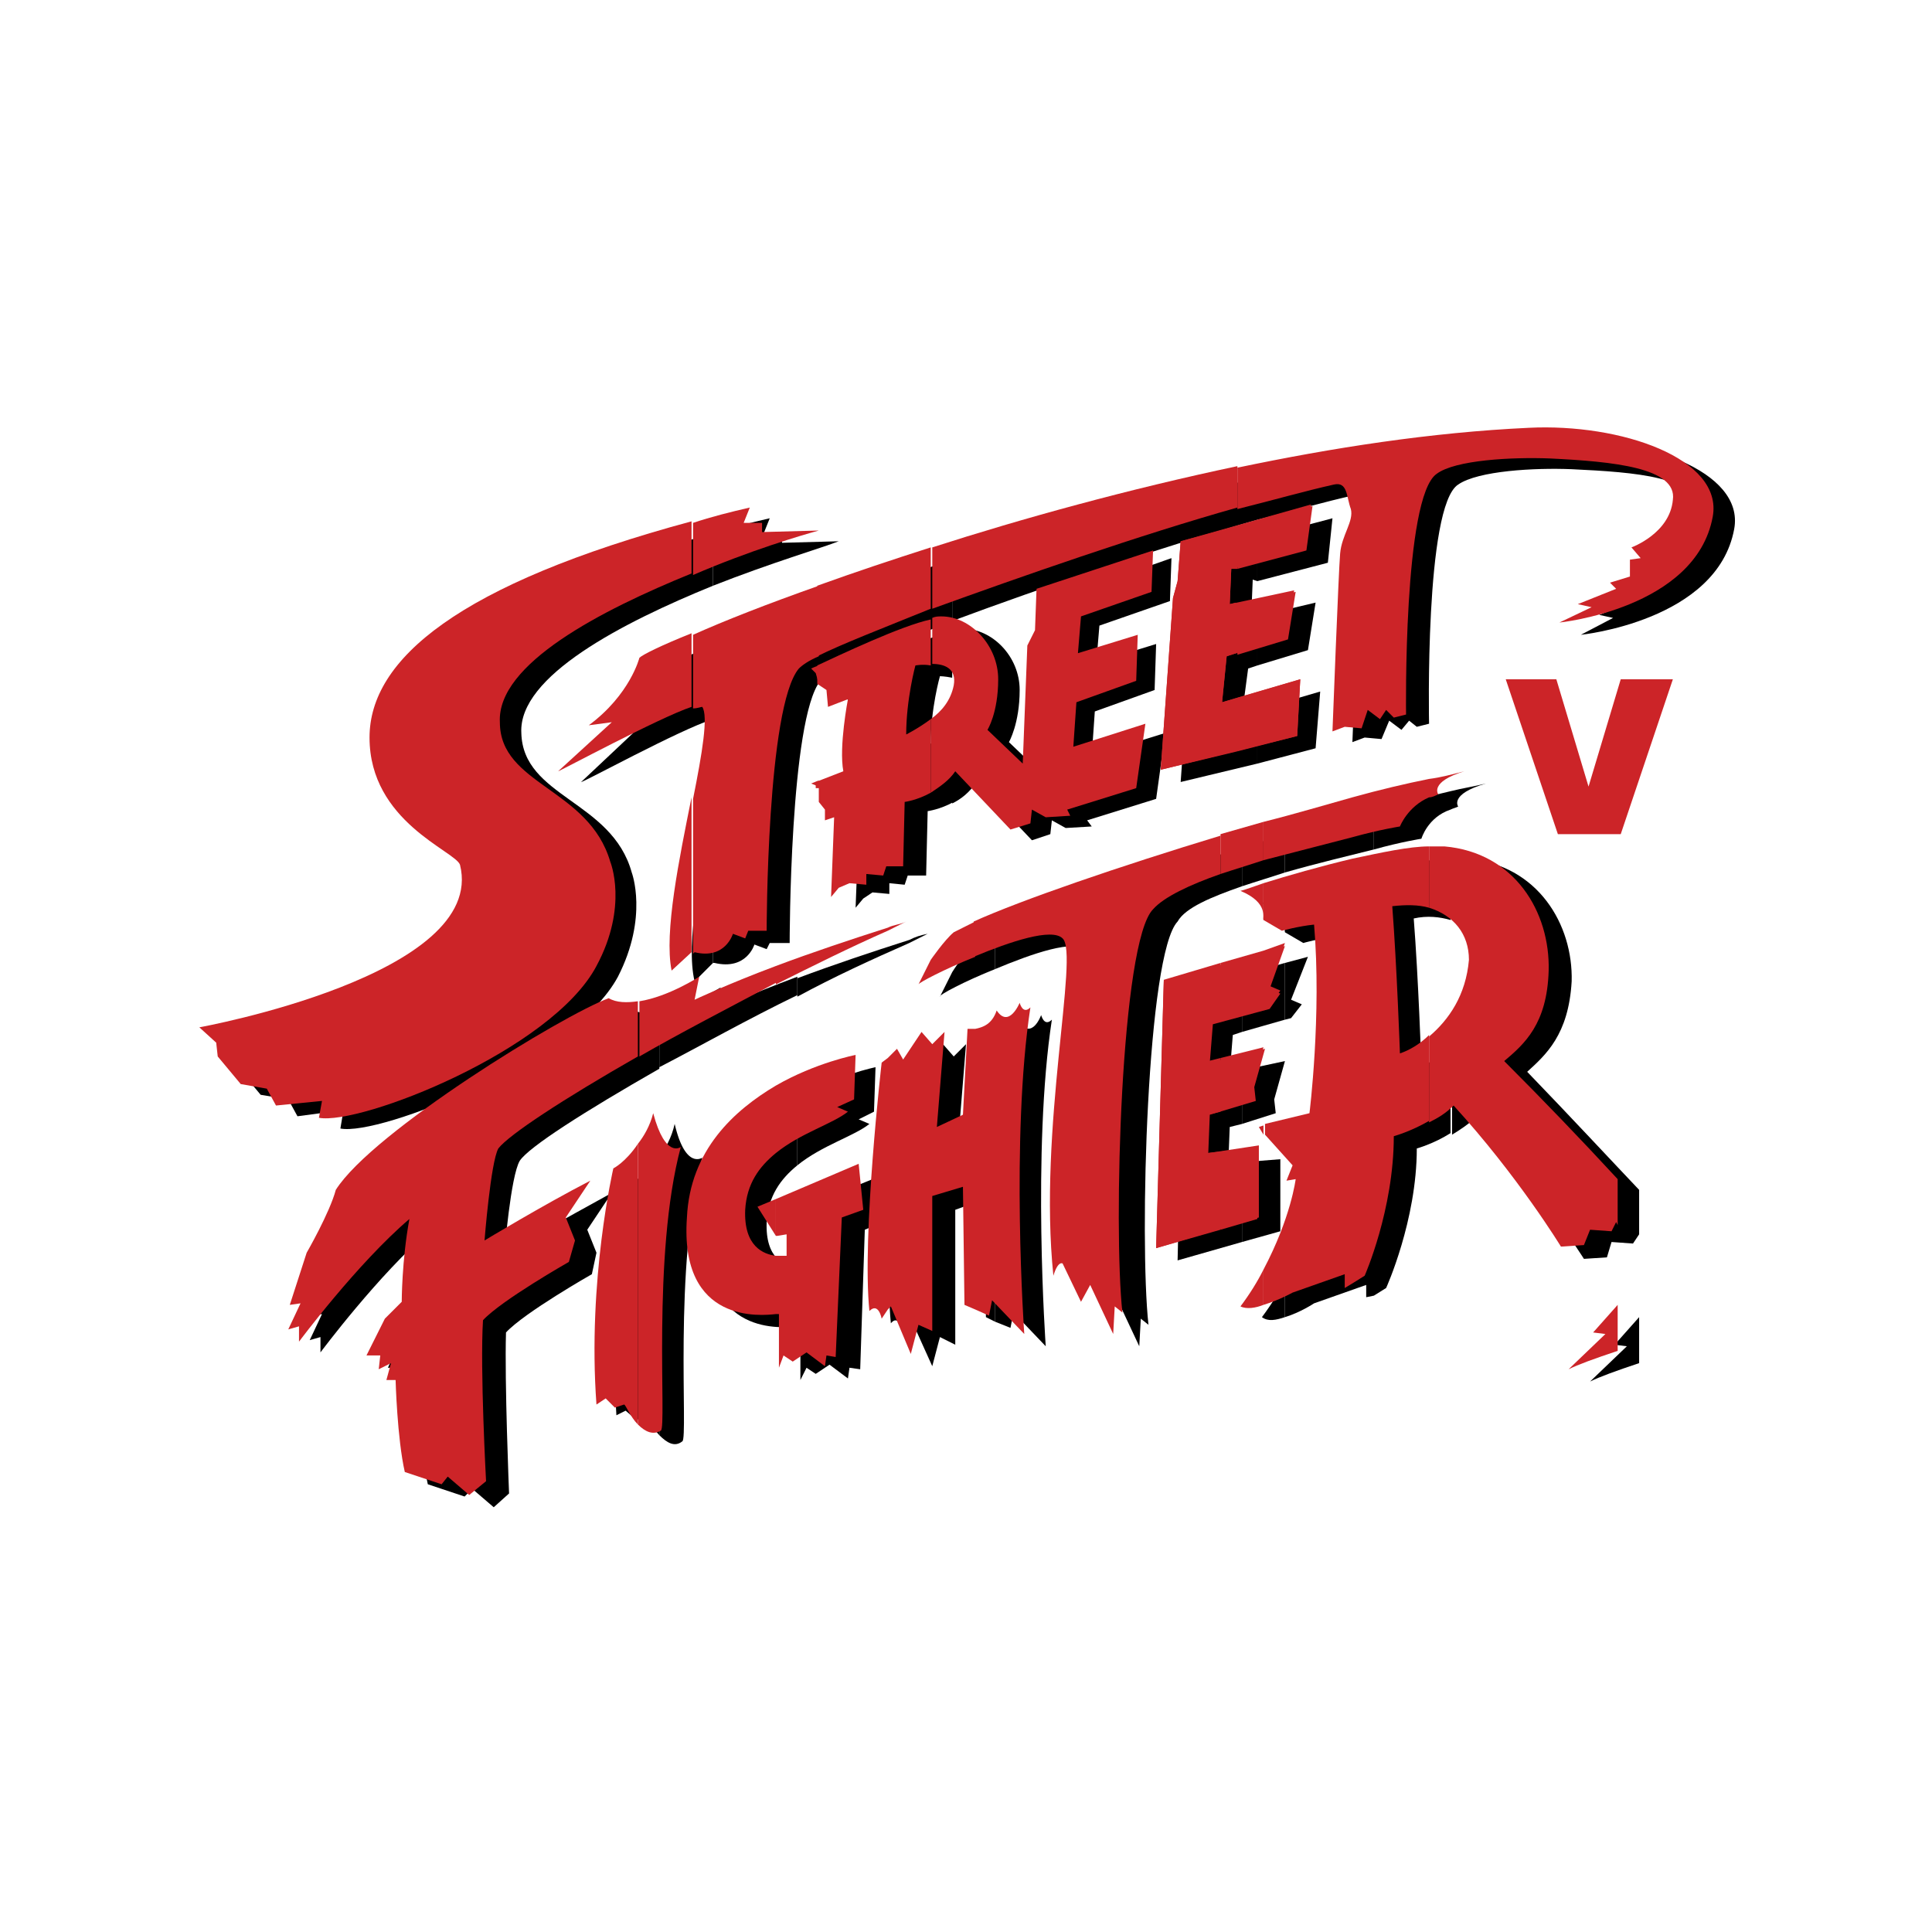 <?xml version="1.0" encoding="utf-8"?>
<!-- Generator: Adobe Illustrator 24.3.0, SVG Export Plug-In . SVG Version: 6.00 Build 0)  -->
<svg version="1.1" id="Layer_1" xmlns="http://www.w3.org/2000/svg" xmlns:xlink="http://www.w3.org/1999/xlink" x="0px" y="0px"
	 viewBox="0 0 126 126" enable-background="new 0 0 126 126" xml:space="preserve">
<g>
	<path fill-rule="evenodd" clip-rule="evenodd" d="M82,46.3v3.5l3.8-1l0.3-3.7L82,46.3L82,46.3z M82,40.2v3.2l3.3-1l0.5-3.1L82,40.2
		L82,40.2z M82,35.1v2.8l4.6-1.2l0.3-2.9L82,35.1z"/>
	<path fill-rule="evenodd" clip-rule="evenodd" d="M82,31.2v2.7c2.4-0.6,4.5-1.2,6.3-1.6c0.9-0.2,0.8,0.8,1,1.6
		c0.2,0.8-0.6,1.7-0.6,2.9c-0.1,1.1-0.5,11.6-0.5,11.6l0.8-0.3l1.1,0.1l0.5-1.2l0.8,0.6l0.5-0.6l0.5,0.4l0.8-0.2
		c0,0-0.3-14.2,1.9-15.6c1.3-0.9,5-1.1,7.4-1c4.2,0.2,8.3,0.5,8.1,2.7c-0.2,2.2-2.8,3.1-2.8,3.1l0.6,0.7l-0.7,0.1v1l-1.2,0.4
		l0.3,0.5l-2.5,1l0.9,0.2l-2.1,1.1c0,0,8.9-0.9,10-6.9c0.7-3.8-6-6.1-11.9-5.8C94.7,28.9,88.3,29.9,82,31.2L82,31.2z M82,33.9v-2.7
		c-7.1,1.5-14,3.4-19.9,5.3v4C68,38.3,75.7,35.7,82,33.9z M82,37.9v-2.8L78.4,36l-0.2,2.6l-0.4,1.1L77,51l5-1.2v-3.5l-1,0.3l0.4-3
		l0.6-0.2v-3.2l-0.4,0l0.1-2.4L82,37.9L82,37.9z M62.1,47.7v4.7c0.6-0.3,1.1-0.7,1.6-1.4l3.6,3.8l1.2-0.4l0.1-0.9l0.9,0.5l1.7-0.1
		l-0.3-0.4l4.5-1.4l0.6-4.3l-4.8,1.5l0.2-2.9l3.9-1.4l0.1-3l-3.9,1.2l0.2-2.4l4.6-1.6l0.1-2.8L69,39l-0.1,2.7l-0.5,1.2l-0.3,7.7
		l-2.3-2.2c0,0,0.7-1.2,0.7-3.4c0-2.2-1.8-4-3.7-4c-0.2,0-0.4,0-0.6,0.1v3c0.8,0,1.7,0.3,1.5,1.4C63.4,46.5,62.8,47.2,62.1,47.7z"/>
	<path fill-rule="evenodd" clip-rule="evenodd" d="M62.1,40.5v-4c-2.6,0.9-5.1,1.7-7.4,2.5v4.6C56.3,42.8,58.9,41.8,62.1,40.5z
		 M62.1,44.2v-3c-1.9,0.4-5.9,2.3-7.4,3v1l0.1,0.1l0.6,0.4l0.1,1.2l1.4-0.5c0,0-0.6,3.1-0.3,4.6l-1.8,0.7v0.4l0.2,0v0.9l0.3,0.5v0.7
		L56,54l-0.2,5.2l0.5-0.6l0.6-0.4l1.1,0.1v-0.7l1,0.1l0.2-0.6h1.2l0.1-4.2c0,0,0.8-0.1,1.7-0.6v-4.7c-0.5,0.4-1,0.7-1.5,0.9
		c0-2.3,0.6-4.4,0.6-4.4S61.6,44.1,62.1,44.2L62.1,44.2z M54.7,35.3L54.7,35.3l0.4,0L54.7,35.3L54.7,35.3z M54.7,35.3L54.7,35.3
		l-3.7,0.1v-0.6l-1.2,0l0.4-1c-1.3,0.3-2.5,0.6-3.7,1v3.4C50.3,36.7,53.7,35.7,54.7,35.3z M54.7,43.6V39c-2.8,1-5.5,2-8.2,3.1v4.8
		c0.3,0,0.6-0.1,0.7-0.1c0.4,0.6,0,3-0.7,6v10l0.1,0c2.1,0.5,2.6-1.2,2.6-1.2l0.8,0.3l0.2-0.4h1.3c0,0,0-14.6,2-17.1
		C53.7,44.2,54.1,43.9,54.7,43.6L54.7,43.6z"/>
	<path fill-rule="evenodd" clip-rule="evenodd" d="M54.7,45.2v-1c-0.3,0.1-0.5,0.2-0.5,0.2l0.4,0.3L54.7,45.2z M54.7,52.1v-0.4
		l-0.5,0.2L54.7,52.1z M46.5,38.2v-3.4c-15.2,4.1-20.9,9-20.9,14.1c0,5.5,5.6,7.4,5.9,8.3c1.8,7.1-17.1,10.6-17.1,10.6l1,0.9
		l0.1,0.9l1.5,1.8l1.8,0.3l0.6,1.1l3-0.4l-0.2,1.2c2.6,0.5,15.2-4.5,18.1-9.9c2-3.9,0.9-6.8,0.9-6.8c-1.3-4.7-7.1-4.9-7.2-9.1
		C33.8,44.1,40.6,40.6,46.5,38.2z"/>
	<path fill-rule="evenodd" clip-rule="evenodd" d="M46.5,46.9v-4.8c-2,0.8-3.2,1.4-3.4,1.6c0,0-0.6,2.4-3.3,4.4l1.5-0.3l-3.4,3.2
		C37.9,51.1,44.3,47.6,46.5,46.9z M46.5,62.8v-10c-0.8,3.9-1.8,8.7-1.2,11.2L46.5,62.8z"/>
	<path fill-rule="evenodd" clip-rule="evenodd" d="M106.9,80.6v-3c-1.9-2-4.5-4.8-7.3-7.7c1.2-1.1,2.7-2.4,2.9-5.9
		c0.1-3.7-2.2-7.6-6.8-8h-1v4c1.6,0.5,2.7,1.7,2.6,3.3c-0.1,2.3-1.2,3.9-2.6,5V74c0.5-0.3,1.1-0.7,1.5-1.1c4.2,4.6,7.1,9.2,7.1,9.2
		l1.5-0.1l0.3-1l1.4,0.1l0.4-0.6L106.9,80.6L106.9,80.6z M106.9,88.9v-3l-1.6,1.8l0.8,0.1l-2.4,2.3
		C104.3,89.8,105.4,89.4,106.9,88.9z M94.6,51.6v1.2c0.2-0.1,0.3-0.1,0.5-0.2c0,0-0.6-0.8,1.8-1.5C96.1,51.3,95.4,51.4,94.6,51.6z
		 M94.6,52.8v-1.2c-1.7,0.4-3.3,0.8-5,1.2v2.6c1.8-0.5,3.1-0.7,3.1-0.7S93.1,53.3,94.6,52.8L94.6,52.8z"/>
	<path fill-rule="evenodd" clip-rule="evenodd" d="M94.6,60v-4c-1.3,0-3.1,0.4-5,0.8v27.7l0.8-0.5c0,0,2-4.4,2-9.1
		c0,0,1.1-0.3,2.2-1v-5.6c-0.6,0.6-1.3,1-1.9,1.2c0,0-0.2-5.8-0.5-9.6C93.1,59.7,93.9,59.8,94.6,60L94.6,60z M89.6,55.4v-2.6
		c-1.8,0.5-3.8,1.1-5.8,1.6v2.5C85.9,56.3,88,55.8,89.6,55.4z M89.6,84.5V56.8c-2.1,0.5-4.2,1.1-5.8,1.6v2.4l1.2,0.7
		c0,0,1-0.3,2.1-0.4c0.4,5.9-0.4,12.3-0.4,12.3l-2.9,0.7v0.5l1.8,2.1l-0.2,1l0.5-0.1c0,0-0.2,2.5-2.1,5.9v2.4c1-0.3,1.9-0.9,1.9-0.9
		l3.4-1.2v0.8L89.6,84.5L89.6,84.5z"/>
	<path fill-rule="evenodd" clip-rule="evenodd" d="M83.8,62.8v3.7l0.4-0.1l0.7-0.9l-0.7-0.3l1.1-2.8L83.8,62.8z M83.8,56.9v-2.5
		L81,55.3v2.5C81.9,57.5,82.9,57.2,83.8,56.9z M83.8,60.8v-2.4c-0.6,0.2-1.1,0.4-1.5,0.5C84.2,59.7,83.8,60.7,83.8,60.8L83.8,60.8
		L83.8,60.8z"/>
	<path fill-rule="evenodd" clip-rule="evenodd" d="M83.8,66.5v-3.7L81,63.6v3.7L83.8,66.5z M83.8,74.6v-0.5l-0.3,0L83.8,74.6z
		 M83.8,85.9v-2.4c-0.4,0.8-0.9,1.6-1.5,2.4C82.7,86.2,83.2,86.1,83.8,85.9z M81,75.8V81l2.5-0.7v-4.7L81,75.8L81,75.8z M81,69.8
		v3.5l2.2-0.7l-0.1-0.9l0.7-2.5L81,69.8L81,69.8z M81,57.8v-2.5c-6.7,2-13.1,4.2-16.1,5.6v2.3c2.4-1,5.2-2,6-1.2
		c1,1.1-1.6,12.4-0.7,22c0.3-1.1,0.7-0.8,0.7-0.8l1.2,2.5l0.7-1.1l1.5,3.2l0.1-1.8l0.5,0.4c-0.6-5.5-0.1-24.2,1.9-26.3
		C77.3,59.2,79,58.5,81,57.8L81,57.8z"/>
	<path fill-rule="evenodd" clip-rule="evenodd" d="M81,67.3v-3.7l-3.8,1.1l-0.4,17.5L81,81v-5.1l-0.9,0.1l0.1-2.5l0.8-0.2v-3.5
		l-0.8,0.2l0.2-2.5L81,67.3L81,67.3z M64.9,67.9v18.3l1,0.4l0.2-1l2.1,2.2c0,0-0.9-12.8,0.4-21.3c-0.5,0.5-0.7-0.3-0.7-0.3
		s-0.6,1.7-1.5,0.4C66,67.5,65.4,67.8,64.9,67.9L64.9,67.9z M64.9,63.2v-2.3c-0.6,0.3-1,0.5-1.3,0.7c-0.7,0.5-1.5,1.8-1.5,1.8
		l-0.8,1.6C61.2,64.9,62.9,64,64.9,63.2L64.9,63.2z"/>
	<path fill-rule="evenodd" clip-rule="evenodd" d="M64.9,86.2V67.9c-0.2,0-0.4,0-0.4,0l-0.3,5.6l-1.7,0.8l0.5-6.2l-0.8,0.8l-0.7-0.8
		l-1.3,1.8l-0.3-0.6l-0.6,0.5v16.3l0.1-0.1l1.4,3.1l0.5-1.9l1,0.5v-8.8l1.9-0.7l0.1,7.7L64.9,86.2L64.9,86.2z M59.3,61.3v0.2
		c0.4-0.2,0.8-0.4,1.2-0.6C60,61,59.7,61.1,59.3,61.3L59.3,61.3z M59.3,61.5v-0.2c-2.5,0.8-4.9,1.6-7.3,2.5v1.2
		C54.4,63.7,56.8,62.6,59.3,61.5L59.3,61.5z"/>
	<path fill-rule="evenodd" clip-rule="evenodd" d="M59.3,86.1V69.8l-0.4,0.3c0,0-1.3,11.3-0.8,16.2c0.5-0.6,0.7,0.4,0.7,0.4
		L59.3,86.1z M52,82.7v3.8c0.1,0,0.2,0,0.2,0v3.5l0.4-0.8l0.6,0.4l0.9-0.6l1.2,0.9l0.1-0.7l0.7,0.1l0.3-9.1l1.4-0.6l-0.4-2.9
		L52,78.9v2.4l0.1,0l0.6-0.1v1.4C52.6,82.7,52.3,82.7,52,82.7L52,82.7z M52,71.6V76c1.6-1.3,3.7-1.9,4.7-2.7L56,73l1-0.5l0.1-2.9
		C57.1,69.6,54.6,70.1,52,71.6z M52,64.9v-1.2c-3.2,1.2-5.4,2.2-5.4,2.2l0.4-1.5c0,0-2.1,1.3-4,1.6v3.6C45.7,68.2,48.7,66.5,52,64.9
		z"/>
	<path fill-rule="evenodd" clip-rule="evenodd" d="M52,76v-4.4c-2.7,1.6-5.5,4.2-5.8,8.6c-0.4,7,4.9,6.4,5.8,6.3v-3.8
		c-0.8-0.1-2.1-0.6-2-3C50.1,78,50.9,76.9,52,76z"/>
	<path fill-rule="evenodd" clip-rule="evenodd" d="M52,81.3v-2.4l-1.2,0.5L52,81.3L52,81.3z M43,75.4v18.2c0.5,0.5,1,0.8,1.5,0.4
		c0.4-0.2-0.6-11.4,1.3-18.5c0,0-1.1,0.8-1.8-2.2C43.8,74.2,43.4,74.9,43,75.4L43,75.4z M43,69.7V66c-0.7,0.1-1.4,0.1-1.9-0.2
		c-3,1.1-15.3,8.7-17.8,12.5c-0.5,1.5-1.9,4.1-1.9,4.1l-1.1,3.4l0.7-0.1l-0.8,1.7l0.7-0.2v1c0,0,3.8-5.1,7.2-8
		c-0.5,2.6-0.5,5.4-0.5,5.4l-1.2,1.2l-1.1,2.4h0.9l-0.1,0.9l0.8-0.4l-0.3,1.1h0.7c0,0,0.1,3.8,0.6,6l2.4,0.8l0.5-0.5l1.4,1.2l1-0.9
		c0,0-0.3-7.3-0.2-10.5c1.2-1.3,5.6-3.8,5.6-3.8l0.3-1.4l-0.6-1.5l1.6-2.4c-3.1,1.7-7,3.9-7,3.9s0.4-5,1-6
		C34.5,74.8,38.1,72.5,43,69.7L43,69.7z"/>
	<path fill-rule="evenodd" clip-rule="evenodd" d="M43,93.6V75.4c-0.8,1.2-1.6,1.6-1.6,1.6s-1.7,7.3-1.2,15.3l0.6-0.3l0.7,0.6
		l0.6-0.2C42.2,92.3,42.5,93.1,43,93.6z"/>
	<path fill-rule="evenodd" clip-rule="evenodd" fill="#CC2428" d="M80.7,45.5V49l3.9-1l0.2-3.7L80.7,45.5L80.7,45.5z M80.7,39.4v3.3
		l3.3-1l0.5-3.1L80.7,39.4L80.7,39.4z M80.7,34.3v2.8l4.5-1.2l0.4-2.9L80.7,34.3L80.7,34.3z"/>
	<path fill-rule="evenodd" clip-rule="evenodd" fill="#CC2428" d="M80.7,30.5v2.7c2.4-0.6,4.5-1.2,6.3-1.6c0.9-0.2,0.8,0.8,1.1,1.6
		c0.2,0.8-0.6,1.7-0.7,2.9c-0.1,1.1-0.5,11.6-0.5,11.6l0.8-0.3l1.1,0.1l0.4-1.2l0.8,0.6l0.4-0.6l0.5,0.5l0.8-0.2
		c0,0-0.2-14.2,2-15.7c1.2-0.9,4.9-1.1,7.4-1c4.1,0.2,8.3,0.6,8,2.7c-0.2,2.2-2.7,3.1-2.7,3.1l0.6,0.7l-0.7,0.1v1.1l-1.3,0.4
		l0.4,0.4l-2.5,1l0.9,0.2l-2.1,1c0,0,8.9-0.9,10-6.9c0.7-3.8-6-6.1-12-5.8C93.3,28.2,86.9,29.2,80.7,30.5L80.7,30.5z"/>
	<path fill-rule="evenodd" clip-rule="evenodd" fill="#CC2428" d="M80.7,33.1v-2.7c-7.1,1.5-14,3.4-19.9,5.3v4
		C66.6,37.6,74.3,34.9,80.7,33.1z M80.7,37.1v-2.8L77,35.3l-0.2,2.6L76.5,39l-0.8,11.2l5-1.2v-3.5l-1,0.3l0.3-3l0.6-0.2v-3.3
		l-0.4,0.1l0.1-2.3L80.7,37.1L80.7,37.1z M60.7,46.9v4.8c0.6-0.4,1.2-0.8,1.6-1.4l3.6,3.8l1.3-0.4l0.1-0.9l0.9,0.5l1.6-0.1l-0.2-0.4
		l4.5-1.4l0.6-4.2l-4.7,1.5l0.2-2.9l3.9-1.4l0.1-3l-3.9,1.2l0.2-2.4l4.6-1.6l0.1-2.7l-7.6,2.5l-0.1,2.7L67,42.1l-0.3,7.7l-2.3-2.2
		c0,0,0.7-1.1,0.7-3.3s-1.8-4.1-3.7-4.1c-0.2,0-0.4,0-0.6,0.1v3c0.8,0,1.6,0.3,1.4,1.4C62,45.7,61.4,46.4,60.7,46.9L60.7,46.9z
		 M60.7,39.7v-4c-2.5,0.8-4.9,1.6-7.4,2.5v4.6C54.9,42,57.5,41,60.7,39.7z"/>
	<path fill-rule="evenodd" clip-rule="evenodd" fill="#CC2428" d="M60.7,43.4v-3c-1.9,0.4-5.9,2.3-7.4,3l0,1.2l0.6,0.4l0.1,1.1
		l1.3-0.5c0,0-0.6,3.1-0.3,4.7l-1.8,0.7v0.4l0.2,0v0.9l0.4,0.5v0.7l0.6-0.2l-0.2,5.2l0.5-0.6l0.7-0.3l1.1,0.1v-0.7l1.1,0.1l0.2-0.6
		h1.1l0.1-4.2c0,0,0.8-0.1,1.7-0.6v-4.8c-0.8,0.6-1.6,1-1.6,1c0-2.3,0.6-4.5,0.6-4.5S60.2,43.3,60.7,43.4z M53.4,34.5L53.4,34.5
		l0.4,0L53.4,34.5z M53.4,34.6L53.4,34.6l-3.7,0.1v-0.6l-1.2,0l0.4-1c-1.3,0.3-2.5,0.6-3.7,1v3.4C48.9,35.9,52.3,34.9,53.4,34.6
		L53.4,34.6z M53.4,42.8v-4.6c-3.4,1.2-6.2,2.3-8.2,3.2v4.8c0.3,0,0.5-0.1,0.6-0.1c0.4,0.6,0,3-0.6,6v10.1l0.1-0.1
		c2,0.5,2.5-1.2,2.5-1.2l0.8,0.3l0.2-0.5h1.2c0,0,0-14.6,2.1-17.1C52.3,43.4,52.7,43.1,53.4,42.8L53.4,42.8z"/>
	<path fill-rule="evenodd" clip-rule="evenodd" fill="#CC2428" d="M53.4,44.6v-1.2c-0.3,0.1-0.5,0.2-0.5,0.2l0.3,0.3L53.4,44.6
		L53.4,44.6L53.4,44.6L53.4,44.6z M53.4,51.3v-0.4l-0.5,0.2L53.4,51.3z M45.1,37.4V34c-15.2,4.1-21,9-21,14.1c0,5.5,5.6,7.4,5.9,8.3
		C31.8,63.6,13,67,13,67l1.1,1l0.1,0.9l1.5,1.8l1.7,0.3l0.6,1.1l3-0.3l-0.2,1.1c2.7,0.5,15.2-4.4,18.1-9.9c2.1-3.9,0.9-6.8,0.9-6.8
		c-1.4-4.8-7.2-5-7.2-9.1C32.4,43.3,39.2,39.8,45.1,37.4z"/>
	<path fill-rule="evenodd" clip-rule="evenodd" fill="#CC2428" d="M45.1,46.1v-4.8c-2,0.8-3.2,1.4-3.4,1.6c0,0-0.6,2.4-3.3,4.4
		l1.5-0.2l-3.5,3.2C36.5,50.3,43,46.8,45.1,46.1L45.1,46.1z M45.1,62.1V52c-0.8,4-1.8,8.8-1.3,11.3L45.1,62.1L45.1,62.1z M76.8,37.9
		L76.5,39l-0.8,11.2l8.9-2.2l0.2-3.7l-5.1,1.5l0.3-3l3.9-1.2l0.5-3.1l-4.2,0.9l0.1-2.3l4.8-1.3l0.4-2.9L77,35.3L76.8,37.9L76.8,37.9
		z"/>
	<path fill-rule="evenodd" clip-rule="evenodd" fill="#CC2428" d="M105.5,79.9v-3c-2.4-2.6-4.9-5.2-7.4-7.7c1.3-1.1,2.8-2.4,2.9-5.9
		c0.1-3.8-2.2-7.7-6.8-8.1h-1v4c1.6,0.5,2.6,1.7,2.6,3.4c-0.2,2.3-1.3,3.9-2.6,5v5.6c0.6-0.3,1.1-0.6,1.6-1.1c4.2,4.6,7,9.2,7,9.2
		l1.5-0.1l0.4-1l1.4,0.1l0.3-0.6L105.5,79.9L105.5,79.9z M105.5,88.1v-3l-1.6,1.8l0.8,0.1l-2.4,2.3C102.9,89,104,88.6,105.5,88.1
		L105.5,88.1z M93.2,50.8V52c0.2,0,0.4-0.1,0.6-0.2c0,0-0.6-0.8,1.7-1.5C94.7,50.5,94,50.7,93.2,50.8L93.2,50.8z M93.2,52v-1.2
		c-1.5,0.3-3.2,0.7-5,1.2v2.6c1.8-0.5,3.1-0.7,3.1-0.7S91.8,52.6,93.2,52L93.2,52z"/>
	<path fill-rule="evenodd" clip-rule="evenodd" fill="#CC2428" d="M93.2,59.2v-4c-1.3,0-3.1,0.4-5,0.8v27.7l0.8-0.5
		c0,0,1.9-4.3,1.9-9.1c0,0,1.1-0.3,2.3-1v-5.6c-0.6,0.6-1.3,1-1.9,1.2c0,0-0.2-5.7-0.5-9.6C91.7,59,92.5,59,93.2,59.2L93.2,59.2z
		 M88.2,54.6V52c-1.8,0.5-3.8,1.1-5.8,1.6v2.5C84.3,55.6,86.3,55.1,88.2,54.6z"/>
	<path fill-rule="evenodd" clip-rule="evenodd" fill="#CC2428" d="M88.2,83.7V56c-2.1,0.5-4.2,1.1-5.8,1.6V60l1.2,0.7
		c0,0,1.1-0.3,2.1-0.4c0.5,5.9-0.3,12.3-0.3,12.3l-2.9,0.7V74l1.8,2L83.9,77l0.6-0.1c0,0-0.3,2.5-2.1,5.9v2.3c1-0.3,1.9-0.8,1.9-0.8
		l3.4-1.2V84L88.2,83.7L88.2,83.7z"/>
	<path fill-rule="evenodd" clip-rule="evenodd" fill="#CC2428" d="M82.4,62v3.7l0.4-0.1l0.7-1l-0.7-0.3l1-2.8L82.4,62z M82.4,56.1
		v-2.5l-2.8,0.8V57C80.5,56.7,81.5,56.4,82.4,56.1z M82.4,60v-2.4c-0.6,0.2-1.1,0.4-1.5,0.5C82.8,58.9,82.3,59.9,82.4,60L82.4,60z
		 M82.4,65.7V62l-2.8,0.8v3.7L82.4,65.7L82.4,65.7z M82.4,74v-0.6l-0.3,0.1L82.4,74z M82.4,85.1v-2.3c-0.4,0.8-0.9,1.6-1.5,2.4
		C81.3,85.4,81.9,85.3,82.4,85.1z M79.6,75.1v5.1l2.4-0.7v-4.7L79.6,75.1L79.6,75.1z M79.6,69v3.4l2.2-0.7l-0.1-0.9l0.7-2.5L79.6,69
		L79.6,69z"/>
	<path fill-rule="evenodd" clip-rule="evenodd" fill="#CC2428" d="M79.6,57v-2.5c-6.6,2-13,4.2-16.1,5.6v2.3c2.4-1,5.1-1.9,5.8-1.2
		c1.1,1-1.6,12.4-0.6,22c0.3-1,0.6-0.8,0.6-0.8l1.2,2.5l0.6-1.1l1.5,3.2l0.1-1.8l0.5,0.4c-0.6-5.5-0.1-24.2,2-26.3
		C75.9,58.5,77.6,57.7,79.6,57L79.6,57z"/>
	<path fill-rule="evenodd" clip-rule="evenodd" fill="#CC2428" d="M79.6,66.5v-3.7l-3.7,1.1l-0.5,17.5l4.2-1.2v-5.1l-0.9,0.1
		l0.1-2.5l0.8-0.2V69l-0.8,0.2l0.2-2.5L79.6,66.5L79.6,66.5z M63.6,67.1v18.3l0.9,0.4l0.2-1l2.1,2.2c0,0-0.9-12.8,0.4-21.3
		c-0.5,0.5-0.7-0.3-0.7-0.3s-0.7,1.7-1.5,0.5C64.7,66.8,64.1,67,63.6,67.1L63.6,67.1z M63.6,62.4v-2.3c-0.6,0.3-1.2,0.6-1.4,0.7
		c-0.6,0.5-1.5,1.8-1.5,1.8l-0.8,1.6C59.9,64.1,61.6,63.2,63.6,62.4z M63.6,85.4V67.1c-0.3,0-0.5,0-0.5,0l-0.3,5.6l-1.7,0.8l0.5-6.2
		l-0.8,0.8l-0.7-0.8l-1.2,1.8l-0.4-0.7L57.9,69v16.4l0.2-0.2l1.3,3.1l0.5-1.9l0.9,0.4v-8.8l2-0.6l0.1,7.7L63.6,85.4L63.6,85.4z
		 M57.9,60.5v0.2c0.4-0.2,0.8-0.4,1.2-0.6C58.7,60.3,58.3,60.3,57.9,60.5L57.9,60.5z M57.9,60.7v-0.2c-2.5,0.8-4.9,1.6-7.3,2.5v1.2
		C53,63,55.4,61.8,57.9,60.7L57.9,60.7z M57.9,85.4V69l-0.4,0.3c0,0-1.3,11.3-0.8,16.2c0.6-0.6,0.8,0.5,0.8,0.5L57.9,85.4L57.9,85.4
		z M50.6,81.9v3.8c0.1,0,0.2,0,0.2,0v3.5l0.3-0.8l0.6,0.4l0.9-0.6l1.2,0.9l0.1-0.7l0.6,0.1l0.4-9.1l1.4-0.5L56,75.9l-5.4,2.3v2.4
		l0.1,0l0.6-0.1v1.4C51.2,81.9,51,81.9,50.6,81.9L50.6,81.9z M50.6,70.8v4.4c1.6-1.3,3.7-1.9,4.7-2.7l-0.7-0.3l1.1-0.5l0.1-2.9
		C55.8,68.8,53.2,69.3,50.6,70.8L50.6,70.8z M50.6,64.1V63c-3.2,1.2-5.3,2.2-5.3,2.2l0.3-1.5c0,0-2,1.3-3.9,1.6v3.6
		C44.3,67.4,47.4,65.8,50.6,64.1L50.6,64.1z M50.6,75.2v-4.4c-2.7,1.6-5.6,4.2-5.8,8.6c-0.5,7,4.9,6.4,5.8,6.3v-3.8
		c-0.8-0.1-2.1-0.6-2-3C48.7,77.2,49.5,76.1,50.6,75.2L50.6,75.2z"/>
	<path fill-rule="evenodd" clip-rule="evenodd" fill="#CC2428" d="M50.6,80.6v-2.4l-1.2,0.5L50.6,80.6z M41.6,74.6v18.3
		c0.5,0.5,1,0.7,1.5,0.4c0.4-0.2-0.6-11.4,1.3-18.5c0,0-1,0.8-1.8-2.2C42.4,73.4,42,74.1,41.6,74.6L41.6,74.6z M41.6,68.9v-3.6
		c-0.7,0.1-1.4,0.1-1.9-0.2c-3,1.1-15.4,8.7-17.8,12.5c-0.4,1.5-1.9,4.1-1.9,4.1l-1.1,3.4l0.7-0.1l-0.8,1.7l0.7-0.2v1
		c0,0,3.8-5.1,7.2-8c-0.5,2.7-0.5,5.4-0.5,5.4L25.1,86l-1.2,2.4h0.9l-0.1,0.9l0.8-0.4L25.2,90h0.6c0,0,0.1,3.8,0.6,6l2.4,0.8
		l0.4-0.5l1.4,1.2l1.1-0.9c0,0-0.4-7.3-0.2-10.5c1.2-1.3,5.6-3.8,5.6-3.8l0.4-1.4l-0.6-1.5l1.6-2.4c-3.1,1.6-6.9,3.9-6.9,3.9
		s0.4-5.1,0.9-6C33.2,74,36.7,71.7,41.6,68.9L41.6,68.9z"/>
	<path fill-rule="evenodd" clip-rule="evenodd" fill="#CC2428" d="M41.6,92.9V74.6c-0.8,1.2-1.6,1.6-1.6,1.6s-1.7,7.3-1.1,15.4
		l0.6-0.4l0.6,0.6l0.6-0.2C40.8,91.6,41.1,92.4,41.6,92.9L41.6,92.9z M75.4,81.4l6.7-2v-4.7l-3.3,0.5l0.1-2.5l3-0.9l-0.1-0.9
		l0.7-2.5l-3.6,0.9l0.2-2.5l3.7-1l0.7-1l-0.7-0.3l1-2.8l-7.9,2.3L75.4,81.4L75.4,81.4z"/>
</g>
<g>
	<path fill="#CC2428" d="M101.5,44.3l2.1,7l2.1-7h3.4l-3.4,10.1h-4.1l-3.4-10.1H101.5z"/>
</g>
</svg>
